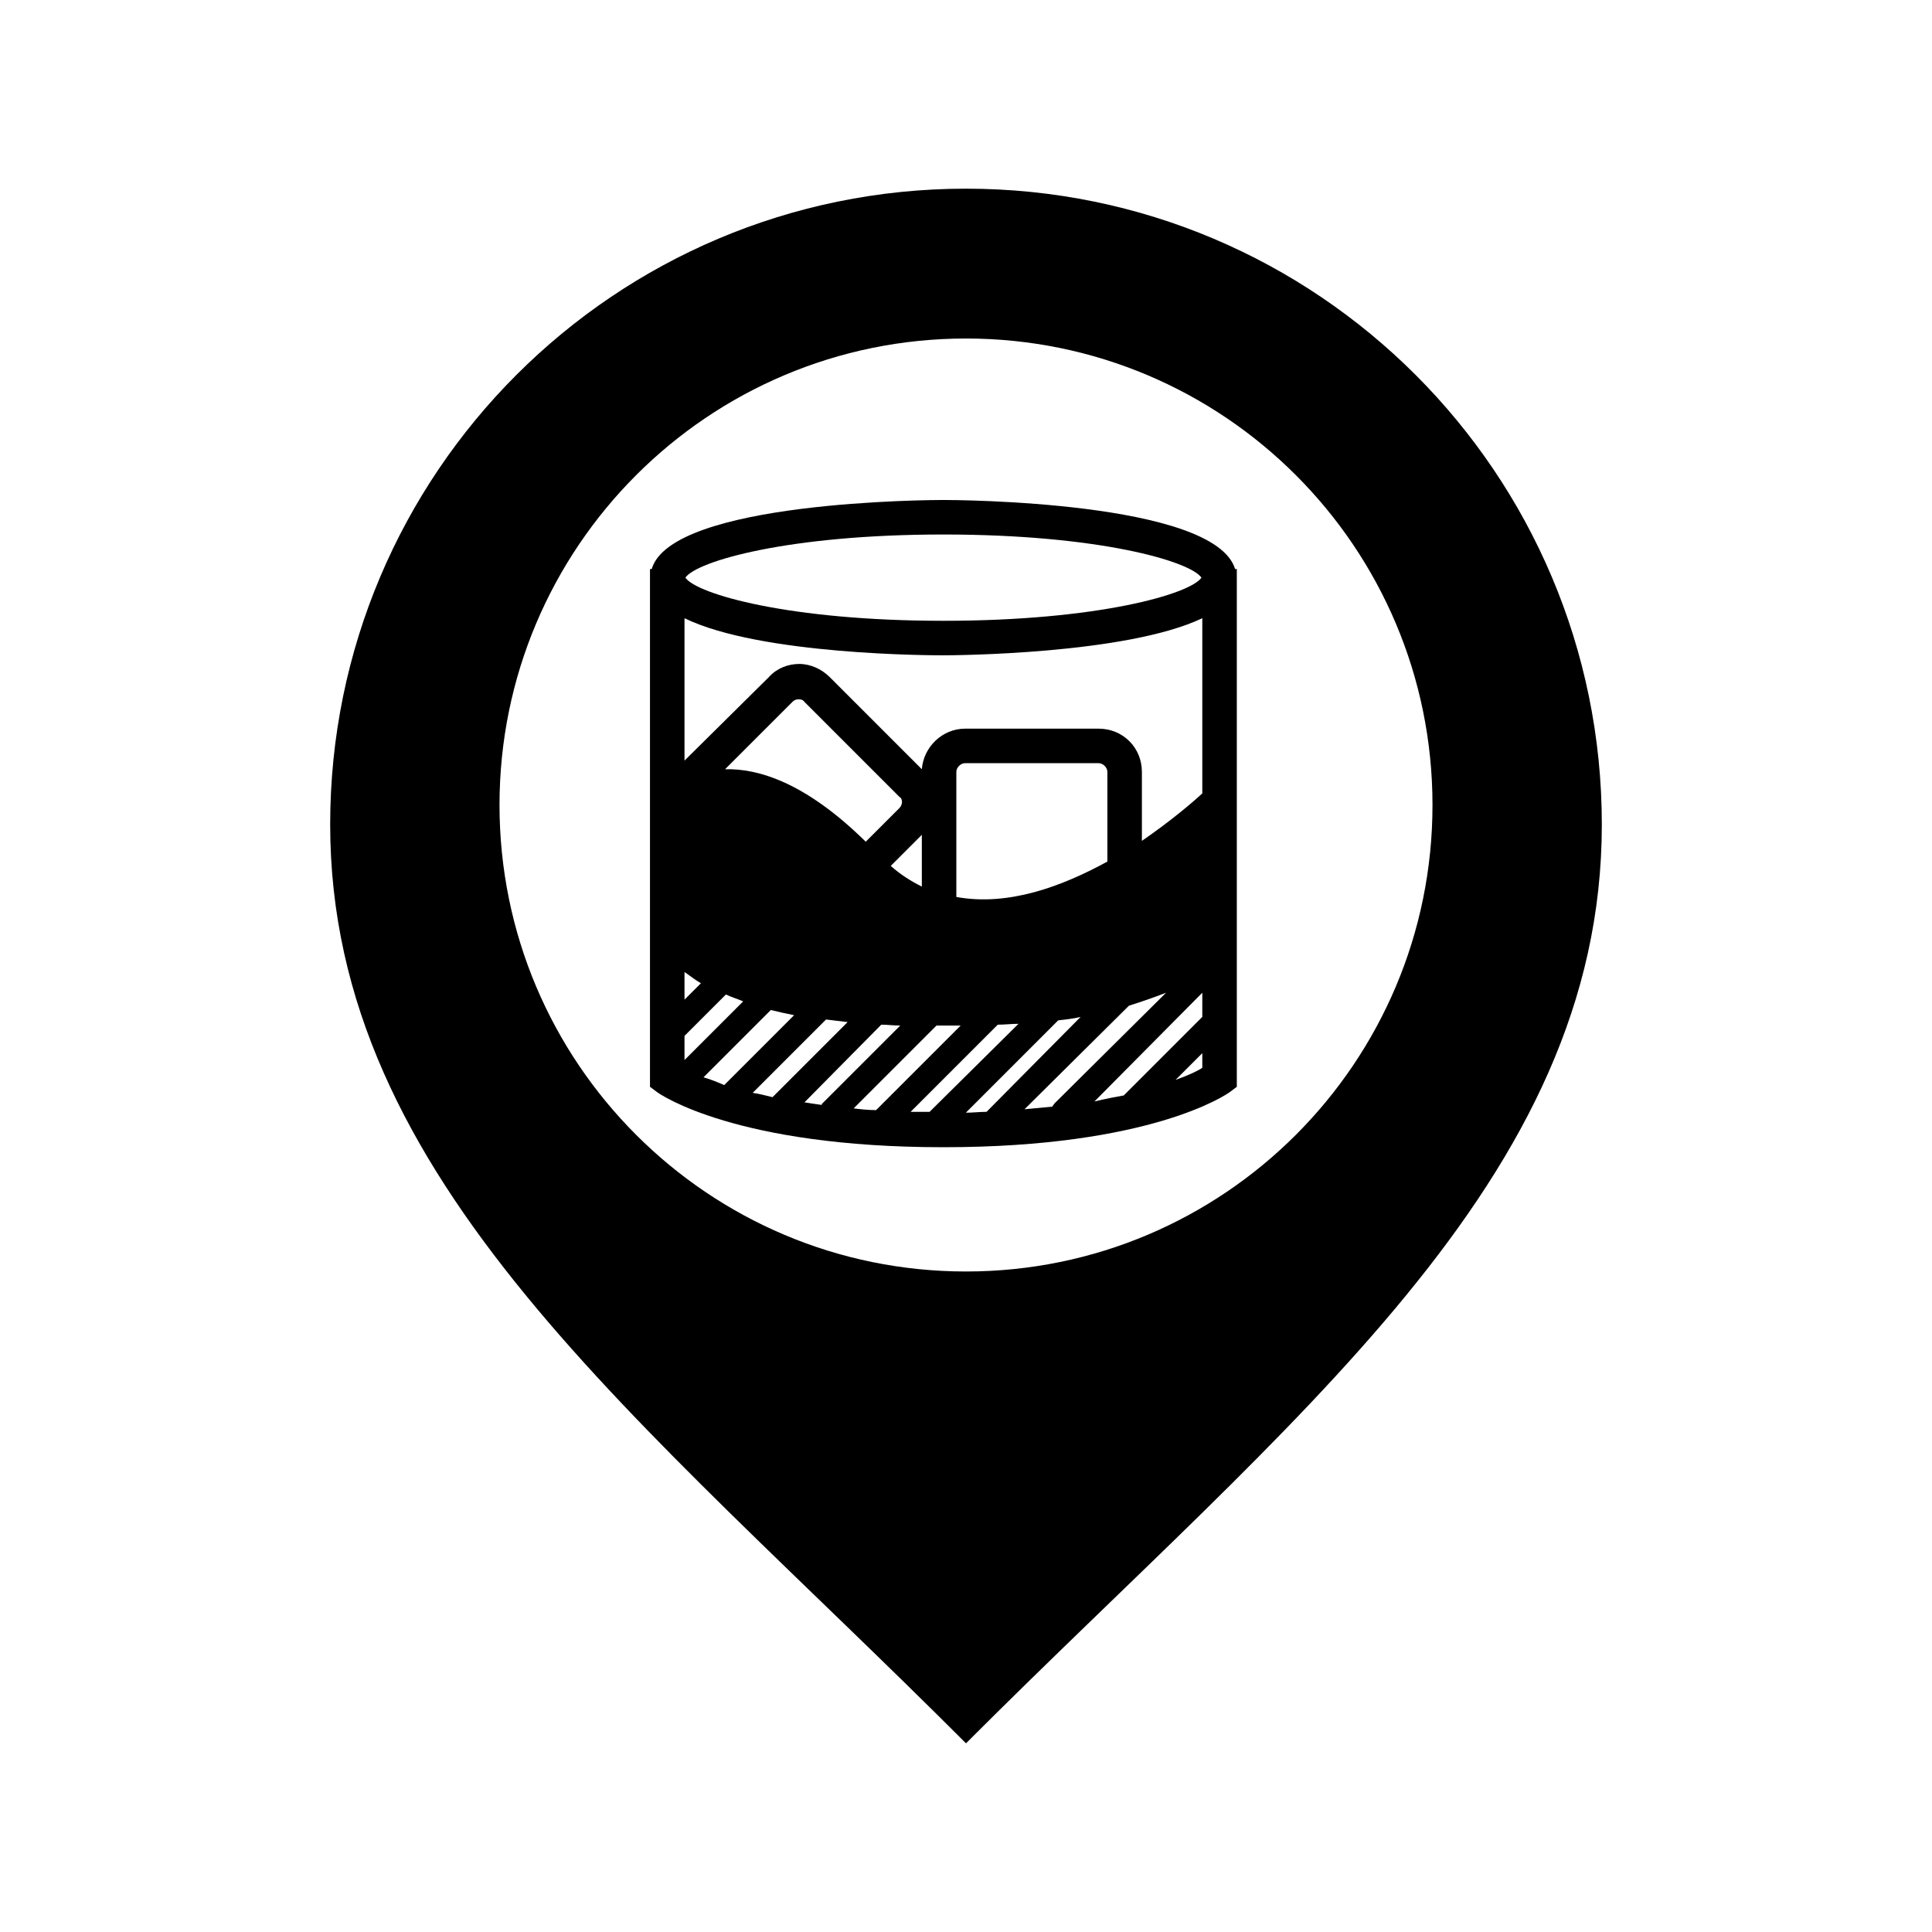 <svg
   x="0px"
   y="0px"
   width="512px"
   height="512px"
   viewBox="0 0 512 512"
   enable-background="new 0 0 512 512"
   id="liquorstore-marker">
   <path
     id="liquorstore-marker-shell"
     d="M 256,50 C 162.939,50 87.5,125.44 87.5,218.5 87.5,313 169.43,375.333 256,462 342.57,375.333 424.5,313 424.5,218.5 424.5,125.44 349.061,50 256,50 z m 0,286.958 c -68.275,0 -123.624,-55.349 -123.624,-123.624 0,-68.276 55.349,-123.625 123.624,-123.625 68.276,0 123.625,55.348 123.625,123.625 0,68.275 -55.349,123.624 -123.625,123.624 z"/>
     <g
     transform="matrix(2.287,0,0,2.287,135.662,98.195)"
     id="liquorstore-marker-content">
     <path
              id="path6"
              d="M 83.8,23 C 81.4,15.1 51.3,15 50,15 48.7,15 18.5,15.1 16.2,23 l -0.2,0 0,40 0,0 0,20 0.8,0.6 C 17.2,83.9 26,90 50,90 74,90 82.8,83.9 83.2,83.6 L 84,83 84,63 83.2,63 84,63 84,23 83.8,23 Z M 67.5,84.7 80,72.1 80,74.9 70.9,84 c -1.1,0.2 -2.2,0.4 -3.4,0.7 z M 52.6,86 63.3,75.3 c 0.9,-0.1 1.8,-0.2 2.6,-0.4 L 55,85.9 c -0.8,0 -1.6,0.1 -2.4,0.1 z m -13,-0.5 9.6,-9.6 c 0.3,0 0.6,0 0.9,0 0.7,0 1.3,0 1.9,0 l -9.8,9.8 c -0.9,0 -1.8,-0.1 -2.6,-0.2 z m -11.7,-1.8 8.5,-8.5 c 0.8,0.1 1.6,0.2 2.5,0.3 l -8.7,8.7 C 29.4,84 28.6,83.8 27.9,83.7 Z M 22.2,81.9 30,74.1 c 0.8,0.2 1.7,0.4 2.7,0.6 l -8.1,8.1 C 23.7,82.4 22.9,82.1 22.2,81.9 Z M 69,56.9 C 63.7,59.8 57.5,62.1 51.5,61 l 0,-14.5 c 0,-0.5 0.5,-1 1,-1 l 15.5,0 c 0.5,0 1,0.5 1,1 l 0,10.4 z M 47.5,59.8 C 46.3,59.2 45,58.4 43.9,57.4 l 3.6,-3.6 0,6 z M 44.9,50.7 41,54.6 C 34,47.7 28.5,46.1 24.7,46.2 l 7.8,-7.8 c 0.3,-0.3 0.6,-0.3 0.7,-0.3 0.2,0 0.5,0 0.7,0.3 l 11,11 c 0.4,0.2 0.4,0.9 0,1.3 z M 20,69.7 c 0.6,0.4 1.2,0.9 1.9,1.3 l -1.9,1.9 0,-3.2 z m 0,7.4 c 0,0 0,0 0,0 l 4.8,-4.8 c 0.6,0.3 1.3,0.5 2,0.8 l -6.8,6.8 0,-2.8 z m 22.8,-1.3 c 0.7,0 1.4,0.1 2.2,0.1 l -9,9 C 35.9,85 35.9,85 35.9,85.1 35.2,85 34.5,84.9 33.9,84.8 l 8.9,-9 z m 13.5,0 c 0.8,0 1.6,-0.1 2.4,-0.1 L 48.4,85.9 c 0,0 0,0 0,0 -0.8,0 -1.5,0 -2.2,0 L 56.3,75.8 Z m 15.2,-2.2 c 1.6,-0.5 3,-1 4.3,-1.5 L 62.9,84.9 c -0.1,0.1 -0.2,0.3 -0.3,0.4 -1,0.1 -2.1,0.2 -3.2,0.3 l 12.1,-12 z M 80,49 c -1.3,1.2 -3.8,3.3 -7,5.5 l 0,-8 c 0,-2.8 -2.2,-5 -5,-5 l -15.5,0 c -2.6,0 -4.8,2.1 -5,4.7 L 36.8,35.5 C 35.9,34.6 34.6,34 33.3,34 32,34 30.7,34.5 29.8,35.5 L 20,45.2 20,28.7 C 28.8,33 48.9,33 50,33 51.1,33 71.2,32.9 80,28.7 L 80,49 Z M 50,19 c 18,0 28.6,3.1 29.9,5 -1.3,1.9 -12,5 -29.9,5 C 32.1,29 21.4,25.9 20.1,24 21.4,22.1 32,19 50,19 Z m 26.9,63.2 3.1,-3.1 0,1.7 c -0.6,0.4 -1.7,0.9 -3.1,1.4 z"/>
     </g>
</svg>
